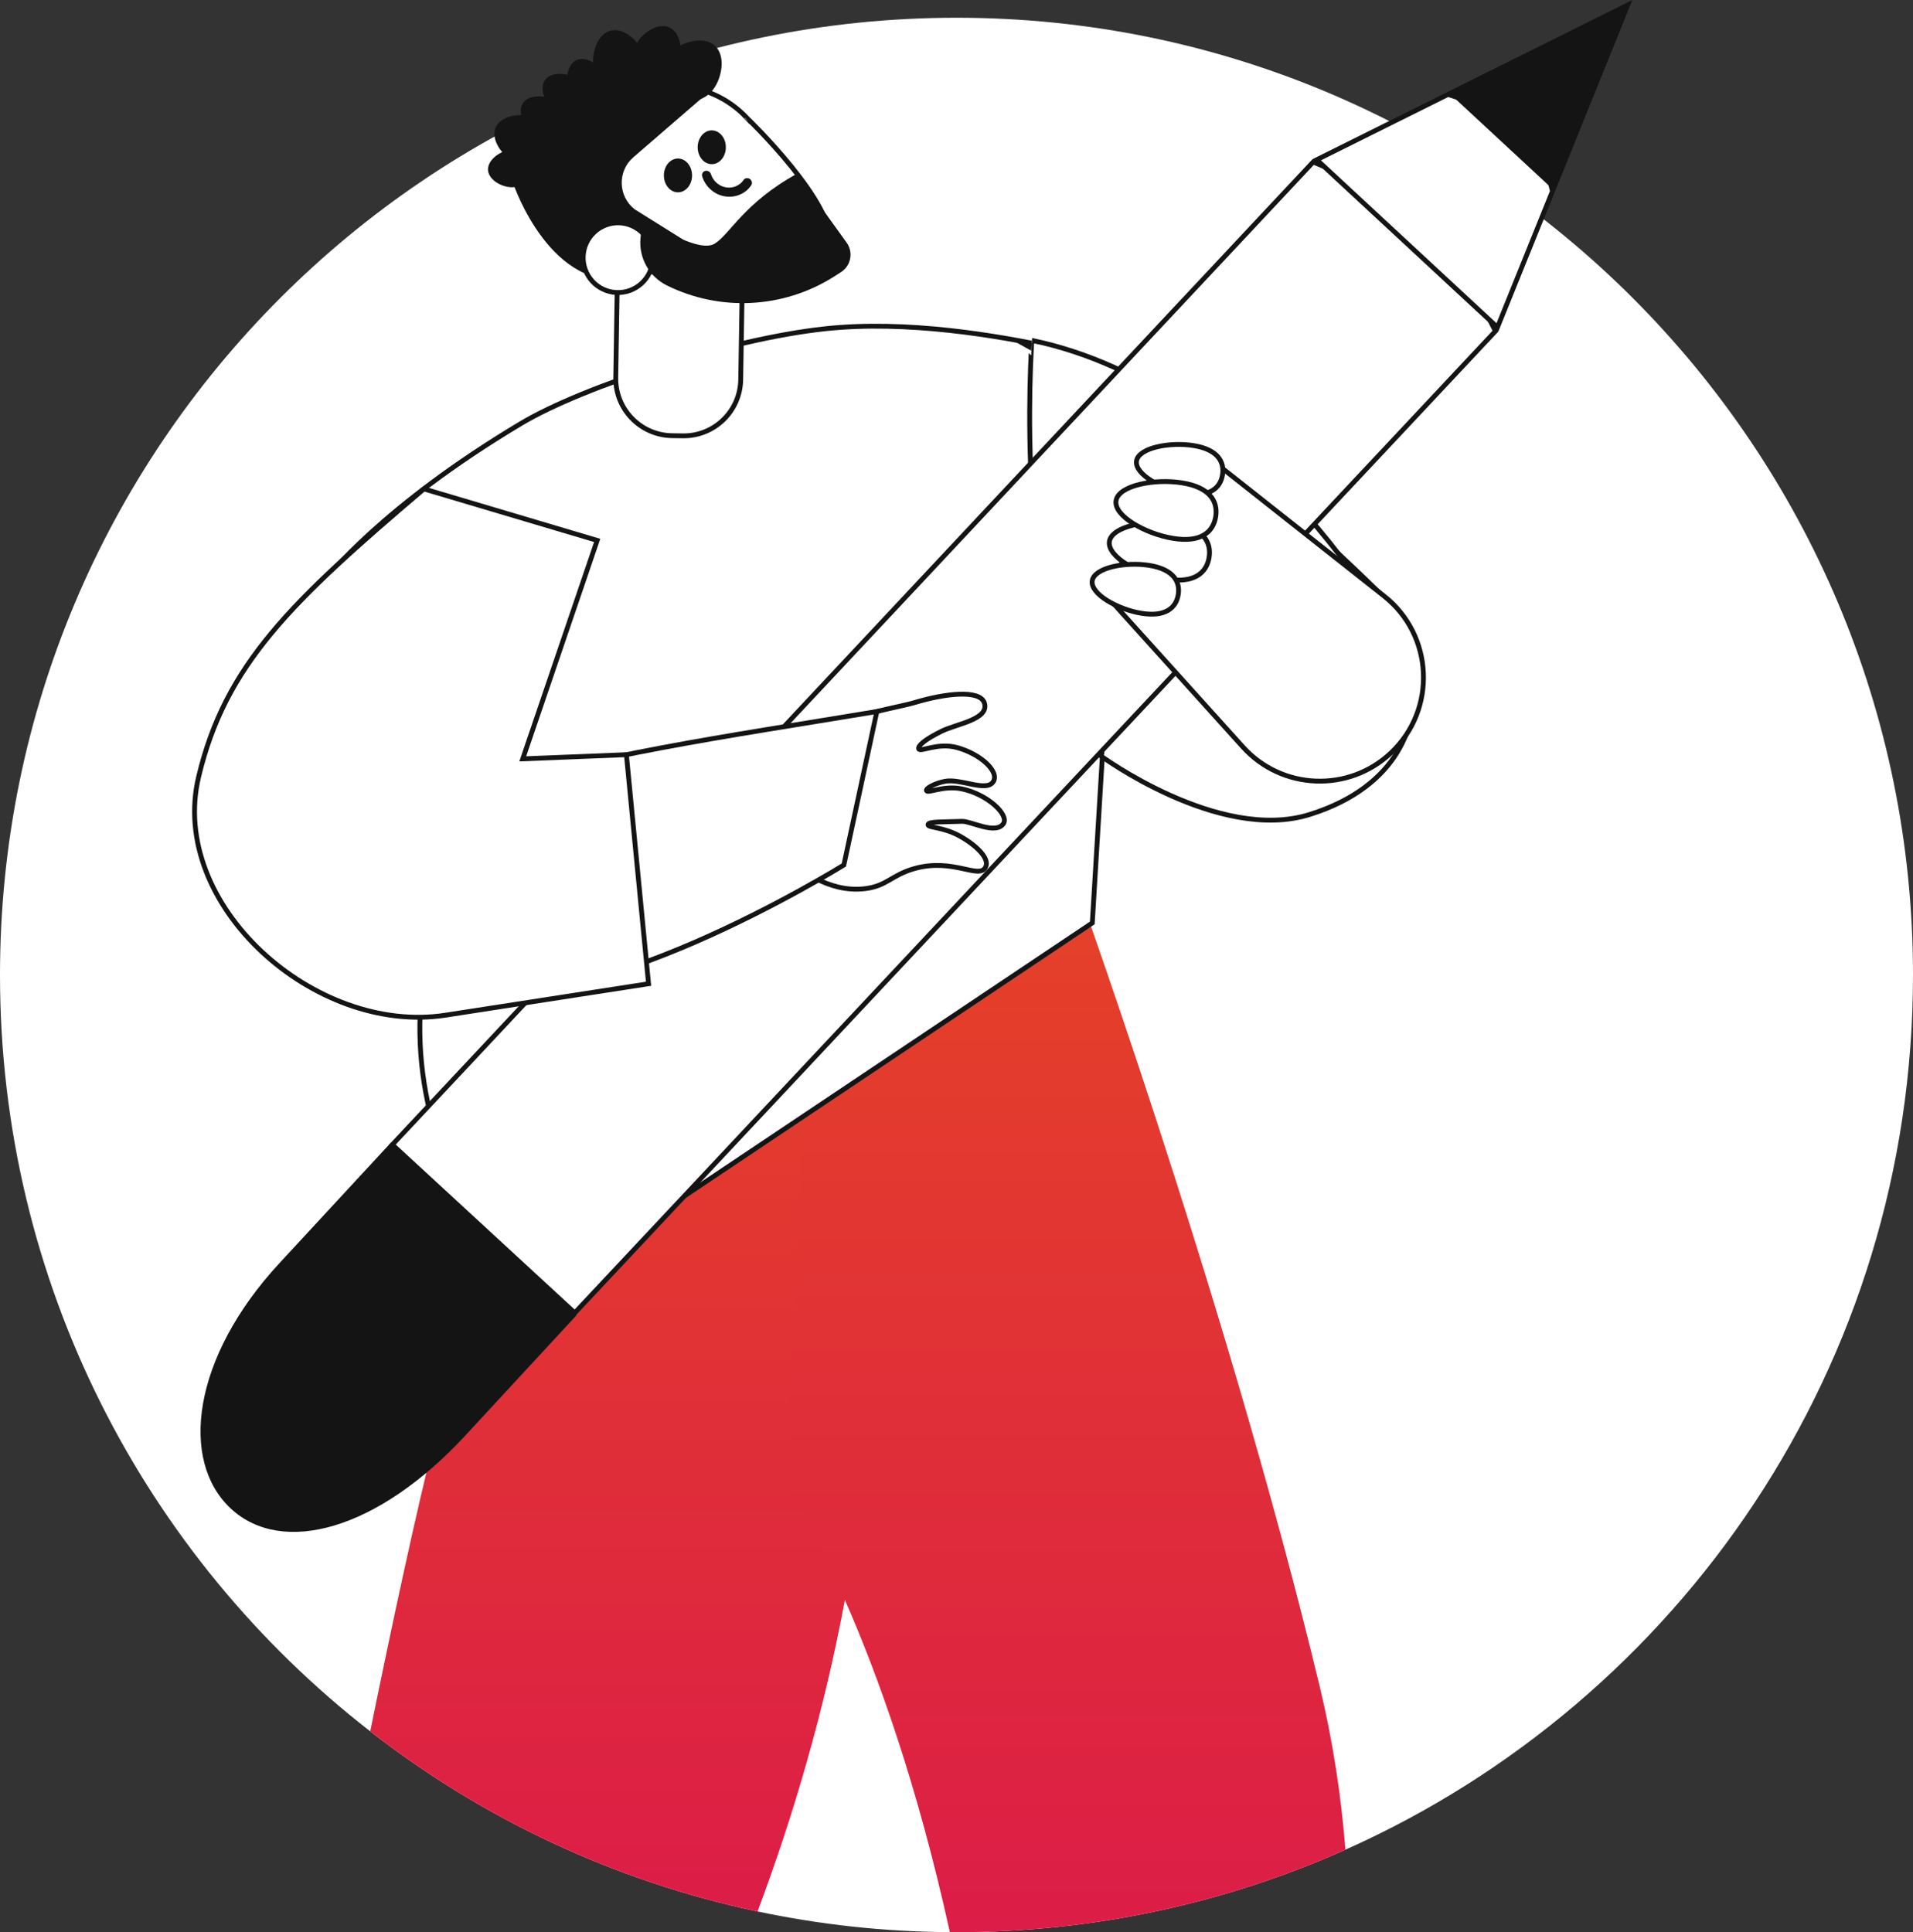 <svg width="396" height="400" viewBox="0 0 396 400" fill="none" xmlns="http://www.w3.org/2000/svg">
<rect x="0" y="0" width="396" height="400" fill="#333333" stroke="none"/>
<g clip-path="url(#clip0_107_40)">
<path d="M396 201.836C396 282.588 347.738 352.053 278.513 382.919C253.913 393.904 226.667 400 198 400C197.537 400 197.085 400 196.623 399.989C182.978 399.903 169.667 398.428 156.818 395.703C127.075 389.413 99.807 376.436 76.639 358.418C30.001 322.167 0 265.507 0 201.836C0 92.394 88.648 3.672 198 3.672C307.352 3.672 396 92.394 396 201.836Z" fill="white"/>
<path fill-rule="evenodd" clip-rule="evenodd" d="M205.845 184.615L180.169 287.941C179.319 302.857 177.49 317.31 174.896 331.213C170.592 354.368 164.2 376.005 156.818 395.703C127.075 389.413 99.807 376.436 76.639 358.418C81.438 334.875 86.109 313.271 90.015 297.644C105.413 235.998 128.237 185.186 128.237 185.186L168.375 184.895L205.845 184.615Z" fill="url(#paint0_linear_107_40)"/>
<path fill-rule="evenodd" clip-rule="evenodd" d="M278.513 382.919C253.913 393.904 226.667 400 198 400C197.537 400 197.085 400 196.623 399.989C189.854 369.209 181.6 346.463 174.896 331.213C174.896 331.203 174.896 331.203 174.896 331.203C167.816 315.091 162.468 307.348 162.468 307.348L168.375 184.895L168.752 177.195H220.673C220.673 177.195 253.192 266.25 273.165 349.027C275.93 360.464 277.63 371.826 278.513 382.919Z" fill="url(#paint1_linear_107_40)"/>
<path fill-rule="evenodd" clip-rule="evenodd" d="M218.22 71.985C206.576 69.497 187.809 66.223 170.753 68.065C150.878 70.208 120.823 79.922 107.856 87.666C78.877 104.962 67.385 119.943 67.385 119.943L111.321 129.83L90.714 189.806C83.558 210.614 86.647 234.318 98.71 252.723L139.891 248.782L226.107 191.066L229.336 137.702L285.012 122.205C285.012 122.205 238.644 76.347 218.22 71.985Z" fill="white"/>
<path fill-rule="evenodd" clip-rule="evenodd" d="M218.22 71.985C206.576 69.497 187.809 66.223 170.753 68.065C150.878 70.208 120.823 79.922 107.856 87.666C78.877 104.962 67.385 119.943 67.385 119.943L111.321 129.83L90.714 189.806C83.558 210.614 86.647 234.318 98.71 252.723L139.891 248.782L226.107 191.066L229.336 137.702L285.012 122.205C285.012 122.205 238.644 76.347 218.22 71.985Z" fill="white" stroke="#141414" stroke-miterlimit="10"/>
<path fill-rule="evenodd" clip-rule="evenodd" d="M227.668 156.345C227.668 156.345 252.289 174.492 271.088 168.622C289.898 162.753 293.578 149.258 292.416 141.084C291.264 132.91 260.65 80.224 213.603 70.467C213.614 70.467 209.181 130.39 227.668 156.345Z" fill="white"/>
<path fill-rule="evenodd" clip-rule="evenodd" d="M227.668 156.345C227.668 156.345 252.289 174.492 271.088 168.622C289.898 162.753 293.578 149.258 292.416 141.084C291.264 132.91 260.65 80.224 213.603 70.467C213.614 70.467 209.181 130.39 227.668 156.345Z" fill="white" stroke="#141414" stroke-miterlimit="10"/>
<path fill-rule="evenodd" clip-rule="evenodd" d="M228.163 156.442C227.926 156.442 227.732 156.237 227.743 156.011L227.872 148.386C227.872 148.149 228.087 147.966 228.303 147.966C228.539 147.966 228.722 148.16 228.722 148.397L228.593 156.022C228.582 156.259 228.399 156.442 228.163 156.442Z" fill="#141414"/>
<path d="M309.567 68.55L118.974 271.796L81.21 236.974L271.829 33.54L297.122 44.094L309.567 68.55Z" fill="white" stroke="#141414"/>
<path fill-rule="evenodd" clip-rule="evenodd" d="M57.84 261.501C39.697 281.123 37.168 302.458 47.789 312.313C58.41 322.167 78.167 316.804 96.31 297.192L119.349 272.271L80.879 236.59L57.84 261.501Z" fill="#141414"/>
<path d="M321.375 39.568L309.979 67.765L272.572 33.07L299.74 19.547L317.613 25.387L321.375 39.568Z" fill="white" stroke="#141414"/>
<path fill-rule="evenodd" clip-rule="evenodd" d="M299.701 19.009L321.901 39.6L337.902 0L299.701 19.009Z" fill="#141414"/>
<path fill-rule="evenodd" clip-rule="evenodd" d="M189.219 145.478C184.926 146.781 166.191 149.344 163.253 157.648C160.294 166.016 163.662 175.192 169.215 182.085L169.322 182.095C171.518 183.183 174.972 184.454 179.007 183.98C183.613 183.442 184.56 181.126 189.327 179.801C197.376 177.561 202.67 182.138 204.026 179.511C204.952 177.701 201.992 174.901 198.613 173.049C195.148 171.153 192.092 171.379 192.103 170.733C192.103 170.022 195.234 170.184 199.141 170.033C200.959 169.958 206.049 172.833 207.685 170.55C208.987 168.73 204.446 164.411 199.087 163.313C195.299 162.527 191.995 164.347 191.78 163.668C191.619 163.162 193.62 162.128 195.6 161.751C198.872 161.116 204.112 164.002 205.576 161.87C207.007 159.78 202.982 156.086 198.118 154.762C194.018 153.642 190.435 155.839 190.166 155.009C189.983 154.417 191.382 153.103 194.998 151.337C198.022 149.861 204.833 148.924 203.779 145.543C202.885 142.71 195.708 143.518 189.219 145.478Z" fill="white" stroke="#141414" stroke-miterlimit="10"/>
<path fill-rule="evenodd" clip-rule="evenodd" d="M97.203 164.444C87.744 167.438 81.169 176.226 81.384 186.102C81.524 192.574 84.613 199.295 94.674 203.452C119.166 213.565 174.681 179.069 174.681 179.069L181.514 147.298C149.565 152.597 123.233 156.216 97.203 164.444Z" fill="white"/>
<path fill-rule="evenodd" clip-rule="evenodd" d="M97.203 164.444C87.744 167.438 81.169 176.226 81.384 186.102C81.524 192.574 84.613 199.295 94.674 203.452C119.166 213.565 174.681 179.069 174.681 179.069L181.514 147.298C149.565 152.597 123.233 156.216 97.203 164.444Z" fill="white" stroke="#141414" stroke-miterlimit="10"/>
<path fill-rule="evenodd" clip-rule="evenodd" d="M129.668 156.237L134.253 203.656L92.231 210.161C65.243 214.329 34.801 187.394 41.117 160.814C46.648 137.562 60.304 124.542 87.755 101.214L123.621 111.876L108.211 157.099L129.668 156.237Z" fill="white"/>
<path fill-rule="evenodd" clip-rule="evenodd" d="M129.668 156.237L134.253 203.656L92.231 210.161C65.243 214.329 34.801 187.394 41.117 160.814C46.648 137.562 60.304 124.542 87.755 101.214L123.621 111.876L108.211 157.099L129.668 156.237Z" fill="white" stroke="#141414" stroke-miterlimit="10"/>
<path fill-rule="evenodd" clip-rule="evenodd" d="M227.453 121.569L257.282 154.632C265.352 163.582 279.212 164.12 287.961 155.839C297.463 146.846 296.774 131.51 286.508 123.4L252.063 96.196L227.453 121.569Z" fill="white"/>
<path fill-rule="evenodd" clip-rule="evenodd" d="M227.453 121.569L257.282 154.632C265.352 163.582 279.212 164.12 287.961 155.839C297.463 146.846 296.774 131.51 286.508 123.4L252.063 96.196L227.453 121.569Z" fill="white" stroke="#141414" stroke-miterlimit="10"/>
<path fill-rule="evenodd" clip-rule="evenodd" d="M246.93 113.05C251.847 113.847 253.343 116.367 252.902 119.103C252.461 121.838 250.244 123.766 245.326 122.969C240.409 122.183 234.652 118.974 235.093 116.227C235.545 113.492 242.012 112.253 246.93 113.05Z" fill="white"/>
<path fill-rule="evenodd" clip-rule="evenodd" d="M243.371 108.401C249.063 109.316 250.807 112.245 250.29 115.412C249.774 118.589 247.212 120.807 241.509 119.892C235.817 118.976 229.145 115.25 229.651 112.084C230.178 108.917 237.678 107.485 243.371 108.401Z" fill="white" stroke="#141414" stroke-miterlimit="10"/>
<path fill-rule="evenodd" clip-rule="evenodd" d="M245.491 102.165C250.408 102.962 252.625 101.034 253.066 98.299C253.508 95.563 252.012 93.043 247.094 92.246C242.176 91.449 235.709 92.688 235.268 95.423C234.816 98.169 240.573 101.368 245.491 102.165Z" fill="white" stroke="#141414" stroke-miterlimit="10"/>
<path fill-rule="evenodd" clip-rule="evenodd" d="M242.876 111.459C248.579 112.385 251.14 110.156 251.657 106.979C252.173 103.802 250.43 100.883 244.738 99.968C239.045 99.042 231.534 100.474 231.028 103.651C230.512 106.828 237.183 110.544 242.876 111.459Z" fill="white" stroke="#141414" stroke-miterlimit="10"/>
<path fill-rule="evenodd" clip-rule="evenodd" d="M237.93 117.05C242.847 117.847 244.343 120.367 243.902 123.103C243.461 125.838 241.244 127.766 236.326 126.969C231.409 126.183 225.652 122.974 226.093 120.227C226.545 117.492 233.012 116.253 237.93 117.05Z" fill="white" stroke="#141414" stroke-miterlimit="10"/>
<path fill-rule="evenodd" clip-rule="evenodd" d="M141.312 90.229L139.106 90.197C132.574 90.089 127.355 84.704 127.463 78.167L128.13 36.574C128.237 30.037 133.618 24.814 140.15 24.921L142.356 24.954C148.887 25.061 154.106 30.446 153.999 36.983L153.332 78.576C153.235 85.124 147.854 90.337 141.312 90.229Z" fill="white"/>
<path fill-rule="evenodd" clip-rule="evenodd" d="M141.312 90.229L139.106 90.197C132.574 90.089 127.355 84.704 127.463 78.167L128.13 36.574C128.237 30.037 133.618 24.814 140.15 24.921L142.356 24.954C148.887 25.061 154.106 30.446 153.999 36.983L153.332 78.576C153.235 85.124 147.854 90.337 141.312 90.229Z" fill="white" stroke="#141414" stroke-miterlimit="10"/>
<path fill-rule="evenodd" clip-rule="evenodd" d="M171.69 50.607C170.043 58.652 146.746 59.794 146.746 59.794L124.062 52.998C116.174 44.554 116.626 31.319 125.063 23.424C133.499 15.53 146.735 15.982 154.623 24.426C154.623 24.415 173.368 42.411 171.69 50.607Z" fill="white"/>
<path fill-rule="evenodd" clip-rule="evenodd" d="M171.69 50.607C170.043 58.652 146.746 59.794 146.746 59.794L124.062 52.998C116.174 44.554 116.626 31.319 125.063 23.424C133.499 15.53 146.735 15.982 154.623 24.426C154.623 24.415 173.368 42.411 171.69 50.607Z" fill="white" stroke="#141414" stroke-miterlimit="10"/>
<path fill-rule="evenodd" clip-rule="evenodd" d="M147.144 39.267C147.962 39.988 148.973 40.484 150.082 40.656C152.202 41.001 154.332 40.107 155.505 38.362C155.785 37.942 155.667 37.36 155.226 37.048C154.795 36.746 154.203 36.843 153.923 37.263C153.138 38.426 151.717 39.019 150.308 38.793C148.844 38.556 147.607 37.479 147.166 36.046C147.004 35.54 146.477 35.249 145.982 35.379C145.487 35.508 145.207 36.025 145.358 36.531C145.702 37.619 146.326 38.556 147.144 39.267Z" fill="#141414"/>
<path d="M147.338 33.989C148.948 33.989 150.254 32.422 150.254 30.489C150.254 28.556 148.948 26.989 147.338 26.989C145.727 26.989 144.422 28.556 144.422 30.489C144.422 32.422 145.727 33.989 147.338 33.989Z" fill="#141414"/>
<path d="M140.343 39.816C141.954 39.816 143.259 38.249 143.259 36.316C143.259 34.383 141.954 32.816 140.343 32.816C138.733 32.816 137.427 34.383 137.427 36.316C137.427 38.249 138.733 39.816 140.343 39.816Z" fill="#141414"/>
<path fill-rule="evenodd" clip-rule="evenodd" d="M106.328 38.211C106.328 38.211 114.13 61.183 130.788 57.543L131.692 52.416L141.333 49.552L131.39 43.337C127.914 40.634 127.785 35.432 131.11 32.557L145.638 20L138.471 12.622C123.718 15.336 112.43 23.026 106.328 38.211Z" fill="#141414"/>
<path fill-rule="evenodd" clip-rule="evenodd" d="M120.274 21.83C119.015 23.629 116.529 24.07 114.722 22.81C112.914 21.55 111.536 18.395 112.806 16.596C114.065 14.798 117.498 15.013 119.306 16.284C121.103 17.544 121.544 20.032 120.274 21.83Z" fill="#141414"/>
<path fill-rule="evenodd" clip-rule="evenodd" d="M123.255 20.678C121.275 21.637 118.886 20.818 117.928 18.836C116.971 16.855 117.293 13.43 119.273 12.471C121.253 11.513 124.148 13.376 125.106 15.358C126.064 17.329 125.235 19.719 123.255 20.678Z" fill="#141414"/>
<path fill-rule="evenodd" clip-rule="evenodd" d="M129.679 18.276C126.806 19.095 123.825 17.425 123.007 14.55C122.19 11.674 123.438 7.183 126.3 6.376C129.173 5.557 132.585 8.734 133.402 11.599C134.22 14.464 132.552 17.458 129.679 18.276Z" fill="#141414"/>
<path fill-rule="evenodd" clip-rule="evenodd" d="M115.873 26.364C114.668 28.206 112.193 28.723 110.353 27.517C108.513 26.311 107.028 23.209 108.233 21.367C109.438 19.526 112.871 19.633 114.722 20.84C116.562 22.056 117.078 24.523 115.873 26.364Z" fill="#141414"/>
<path fill-rule="evenodd" clip-rule="evenodd" d="M134.059 15.713C131.638 14.625 130.551 11.782 131.627 9.359C132.714 6.936 136.125 4.577 138.546 5.665C140.967 6.753 141.484 10.867 140.408 13.29C139.321 15.713 136.48 16.801 134.059 15.713Z" fill="#141414"/>
<path fill-rule="evenodd" clip-rule="evenodd" d="M113.086 30.791C112.031 33.322 109.126 34.528 106.586 33.472C104.058 32.417 101.529 28.96 102.583 26.429C103.638 23.898 107.867 23.252 110.407 24.297C112.946 25.352 114.141 28.26 113.086 30.791Z" fill="#141414"/>
<path fill-rule="evenodd" clip-rule="evenodd" d="M109.879 34.636C110.019 36.779 108.394 38.62 106.264 38.76C104.122 38.9 101.163 37.35 101.023 35.217C100.883 33.085 103.627 31.157 105.758 31.028C107.899 30.877 109.739 32.503 109.879 34.636Z" fill="#141414"/>
<path fill-rule="evenodd" clip-rule="evenodd" d="M138.944 19.375C136.555 17.189 136.383 13.484 138.568 11.093C140.752 8.702 145.605 7.28 147.994 9.467C150.383 11.653 149.415 16.618 147.23 19.009C145.046 21.389 141.333 21.561 138.944 19.375Z" fill="#141414"/>
<path fill-rule="evenodd" clip-rule="evenodd" d="M121.157 55.82C122.523 59.568 126.666 61.495 130.4 60.128C134.145 58.76 136.071 54.624 134.705 50.876C133.338 47.129 129.195 45.201 125.461 46.569C121.727 47.936 119.79 52.072 121.157 55.82Z" fill="white"/>
<path fill-rule="evenodd" clip-rule="evenodd" d="M121.157 55.82C122.523 59.568 126.666 61.495 130.4 60.128C134.145 58.76 136.071 54.624 134.705 50.876C133.338 47.129 129.195 45.201 125.461 46.569C121.727 47.936 119.79 52.072 121.157 55.82Z" fill="white" stroke="#141414" stroke-miterlimit="10"/>
<path fill-rule="evenodd" clip-rule="evenodd" d="M164.986 35.96L175.252 50.219C176.683 52.201 176.166 54.98 174.122 56.315C173.605 56.649 173.046 57.015 172.443 57.392C162.048 63.876 149.038 64.522 138.051 59.094C134.371 57.274 132.197 53.375 132.585 49.293L132.714 47.947L136.502 47.032C136.502 47.032 144.798 52.33 147.919 50.456C151.05 48.572 154.01 41.991 164.986 35.96Z" fill="#141414"/>
</g>
<defs>
<linearGradient id="paint0_linear_107_40" x1="141.245" y1="395.706" x2="141.245" y2="184.615" gradientUnits="userSpaceOnUse">
<stop stop-color="#DC1D47"/>
<stop offset="1" stop-color="#E54327"/>
</linearGradient>
<linearGradient id="paint1_linear_107_40" x1="220.493" y1="400.004" x2="220.493" y2="177.195" gradientUnits="userSpaceOnUse">
<stop stop-color="#DC1D47"/>
<stop offset="1" stop-color="#E54327"/>
</linearGradient>
<clipPath id="clip0_107_40">
<rect width="396" height="400" fill="white"/>
</clipPath>
</defs>
</svg>
